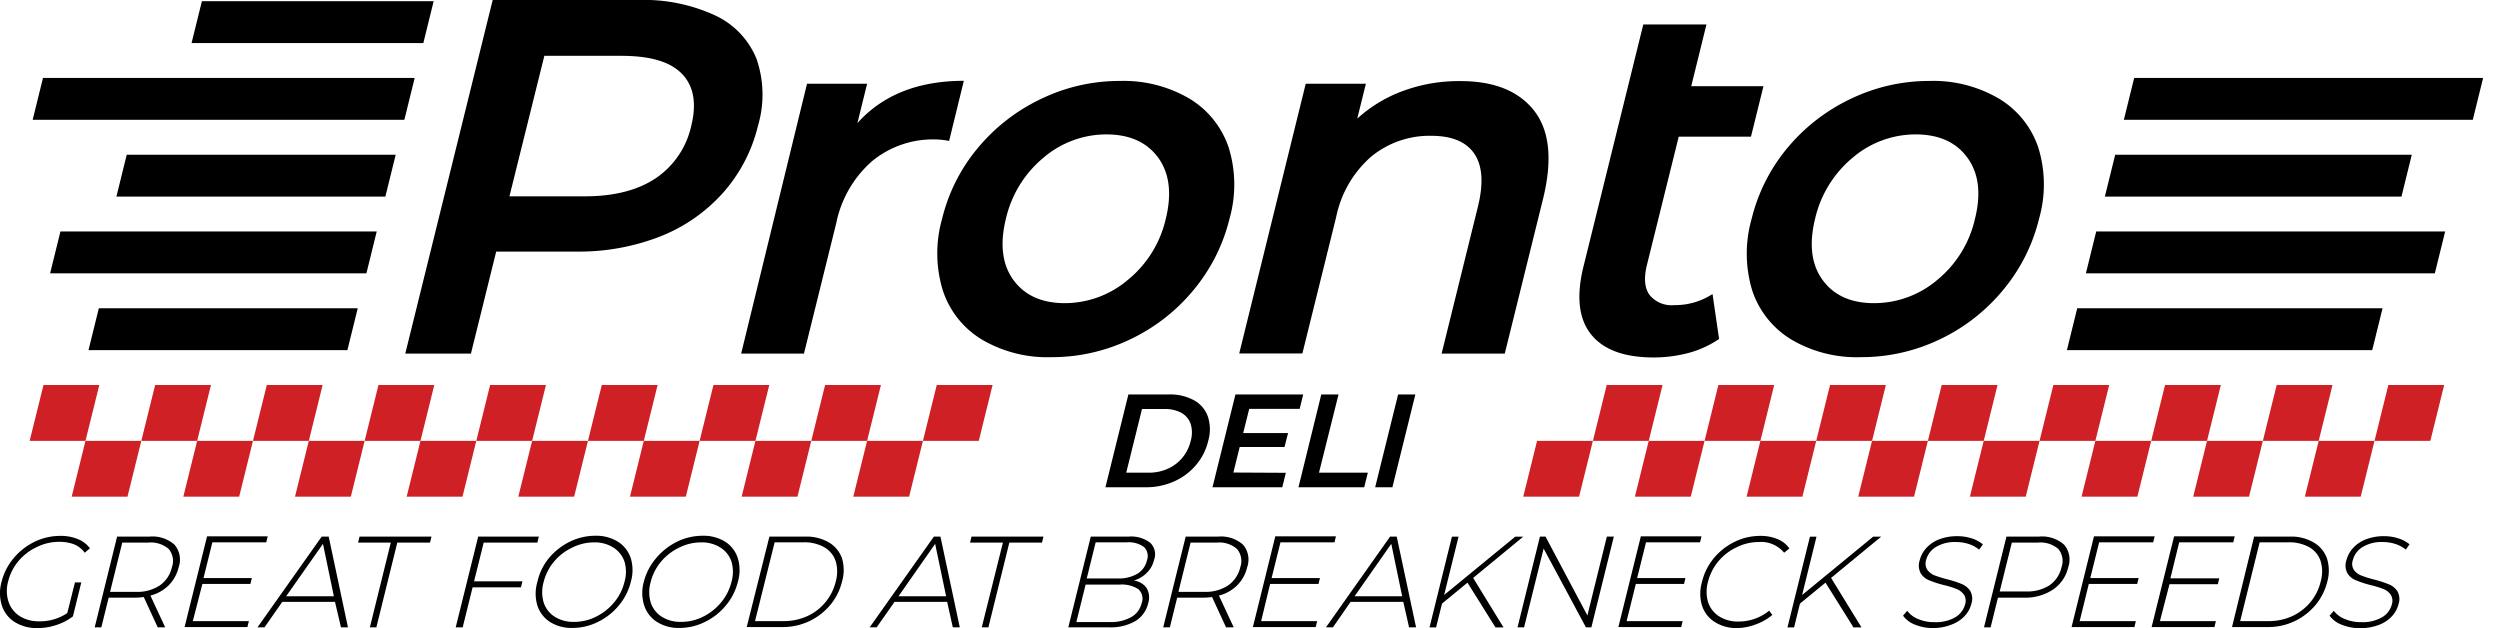 <svg xmlns="http://www.w3.org/2000/svg" width="358.23" height="89.99"><g data-name="Layer 2"><g data-name="Layer 1"><path d="M102.39 2.17a11.72 11.72 0 0 1 6 6.23 15.66 15.66 0 0 1 .22 9.63 22.32 22.32 0 0 1-5 9.59 23.73 23.73 0 0 1-9 6.26 32 32 0 0 1-12 2.17H71.1l-3.62 14.62h-9.41L70.6 0h20.85a24.39 24.39 0 0 1 10.94 2.17zm-8.34 23.31a12.22 12.22 0 0 0 5-7.45c.8-3.24.35-5.72-1.34-7.46S93.15 8 89 8H78l-5 20.13h11q6.22-.04 10.05-2.65zm44.06-13.9L136 20.2a10.15 10.15 0 0 0-2-.22 13.7 13.7 0 0 0-9 3.08 16 16 0 0 0-5.16 8.86l-4.64 18.75h-9L115.64 12h8.61l-1.39 5.64q5.42-6.05 15.25-6.06zm2.58 37.07a12.9 12.9 0 0 1-5.6-7.06 18.11 18.11 0 0 1-.09-10.25 24.94 24.94 0 0 1 5.17-10.2 26.5 26.5 0 0 1 9.08-7 25.77 25.77 0 0 1 11.2-2.54 18.63 18.63 0 0 1 10 2.54 13 13 0 0 1 5.61 7 17.92 17.92 0 0 1 .12 10.2A25.39 25.39 0 0 1 171 41.59a26.41 26.41 0 0 1-9.1 7.06 25.9 25.9 0 0 1-11.27 2.53 18.47 18.47 0 0 1-9.94-2.53zm20.93-8.55a15.83 15.83 0 0 0 5.43-8.76q1.33-5.41-1.09-8.75c-1.63-2.22-4.1-3.33-7.43-3.33a13.86 13.86 0 0 0-9 3.33 16 16 0 0 0-5.39 8.75c-.89 3.62-.54 6.55 1.06 8.76s4.06 3.34 7.39 3.34a14 14 0 0 0 9.03-3.34zm58.2-24.25q3.35 4.28 1.28 12.67l-5.48 22.15h-9.05l5.19-21c.84-3.38.67-5.92-.5-7.64s-3.22-2.57-6.17-2.57a13.15 13.15 0 0 0-8.63 3 15.63 15.63 0 0 0-5 8.65l-4.84 19.54h-9.05L187.1 12h8.62l-1.24 5a19.89 19.89 0 0 1 6.65-4 23 23 0 0 1 8-1.38q7.33-.04 10.69 4.23zm26.51 32.72a14.31 14.31 0 0 1-4.36 2 19.45 19.45 0 0 1-5 .65q-6.36 0-9-3.33t-1.07-9.7l8.57-34.68h9.05l-2.18 8.84h10.35l-1.79 7.23h-10.35L236 37.93c-.47 1.89-.35 3.32.35 4.31a4.06 4.06 0 0 0 3.58 1.48 9.75 9.75 0 0 0 5.46-1.59zm10.35.08a13 13 0 0 1-5.61-7.06 18.2 18.2 0 0 1-.07-10.25 25.19 25.19 0 0 1 5.17-10.2 26.59 26.59 0 0 1 9.08-7 25.8 25.8 0 0 1 11.2-2.54 18.6 18.6 0 0 1 10 2.54 13 13 0 0 1 5.62 7 17.84 17.84 0 0 1 .11 10.2A25.26 25.26 0 0 1 287 41.59a26.47 26.47 0 0 1-9.09 7.06 26 26 0 0 1-11.27 2.53 18.45 18.45 0 0 1-9.96-2.53zm20.93-8.55a15.82 15.82 0 0 0 5.39-8.76q1.35-5.41-1.09-8.75t-7.43-3.33a13.87 13.87 0 0 0-9 3.33 16 16 0 0 0-5.39 8.75c-.89 3.62-.54 6.55 1.06 8.76s4.06 3.34 7.39 3.34a14 14 0 0 0 9.07-3.34zM62.14.17l-1.48 6H27.45l1.48-6h33.21zm-2.72 11l-1.48 6H4.68l1.48-6h53.26zm-2.72 11l-1.48 6H16.68l1.48-6H56.7zm-2.72 11l-1.48 6H7.18l1.48-6h45.32zm-2.72 11l-1.48 6h-37.1l1.48-6h37.1zm304.55-33l-1.48 6h-50l1.48-6h50zm-10.22 11l-1.48 6h-42.5l1.48-6h42.5zm4.78 11l-1.48 6h-50l1.48-6h50zm-8.97 11l-1.48 6h-43.75l1.48-6h43.75z"/><path fill="#cf2026" d="M12.25 63.17h-8l1.98-8h8l-1.98 8zm6.02 8h-8l1.98-8h8l-1.98 8z"/><path fill="none" d="M10.27 71.17h-8l1.98-8h8l-1.98 8zm9.98-8h-8l1.98-8h8l-1.98 8z"/><path fill="#cf2026" d="M28.25 63.17h-8l1.98-8h8l-1.98 8zm6.02 8h-8l1.98-8h8l-1.98 8z"/><path fill="none" d="M26.27 71.17h-8l1.98-8h8l-1.98 8zm9.98-8h-8l1.98-8h8l-1.98 8z"/><path fill="#cf2026" d="M44.25 63.17h-8l1.98-8h8l-1.98 8zm6.02 8h-8l1.98-8h8l-1.98 8z"/><path fill="none" d="M42.27 71.17h-8l1.98-8h8l-1.98 8zm9.98-8h-8l1.98-8h8l-1.98 8z"/><path fill="#cf2026" d="M60.25 63.17h-8l1.98-8h8l-1.98 8zm6.02 8h-8l1.98-8h8l-1.98 8z"/><path fill="none" d="M58.27 71.17h-8l1.98-8h8l-1.98 8zm9.98-8h-8l1.98-8h8l-1.98 8z"/><path fill="#cf2026" d="M76.25 63.17h-8l1.98-8h8l-1.98 8zm6.02 8h-8l1.98-8h8l-1.98 8z"/><path fill="none" d="M74.27 71.17h-8l1.98-8h8l-1.98 8zm9.98-8h-8l1.98-8h8l-1.98 8z"/><path fill="#cf2026" d="M92.25 63.17h-8l1.98-8h8l-1.98 8zm6.02 8h-8l1.98-8h8l-1.98 8z"/><path fill="none" d="M90.27 71.17h-8l1.98-8h8l-1.98 8zm9.98-8h-8l1.98-8h8l-1.98 8z"/><path fill="#cf2026" d="M108.25 63.17h-8l1.98-8h8l-1.98 8zm6.02 8h-8l1.98-8h8l-1.98 8z"/><path fill="none" d="M106.27 71.17h-8l1.98-8h8l-1.98 8zm9.98-8h-8l1.98-8h8l-1.98 8z"/><path fill="#cf2026" d="M124.25 63.17h-8l1.98-8h8l-1.98 8zm6.02 8h-8l1.98-8h8l-1.98 8z"/><path fill="none" d="M122.27 71.17h-8l1.98-8h8l-1.98 8zm9.98-8h-8l1.98-8h8l-1.98 8z"/><path fill="#cf2026" d="M140.25 63.17h-8l1.98-8h8l-1.98 8z"/><path fill="none" d="M230.22 55.17l-1.98 8h-8l-1.97 8h-88l1.97-8h8l1.98-8h88z"/><path fill="#cf2026" d="M226.27 71.17h-8l1.98-8h8l-1.98 8zm9.98-8h-8l1.98-8h8l-1.98 8zm6.02 8h-8l1.98-8h8l-1.98 8z"/><path fill="none" d="M234.27 71.17h-8l1.98-8h8l-1.98 8zm9.98-8h-8l1.98-8h8l-1.98 8z"/><path fill="#cf2026" d="M252.25 63.17h-8l1.98-8h8l-1.98 8zm6.02 8h-8l1.98-8h8l-1.98 8z"/><path fill="none" d="M250.27 71.17h-8l1.98-8h8l-1.98 8zm9.98-8h-8l1.98-8h8l-1.98 8z"/><path fill="#cf2026" d="M268.25 63.17h-8l1.98-8h8l-1.98 8zm6.02 8h-8l1.98-8h8l-1.98 8z"/><path fill="none" d="M266.27 71.17h-8l1.98-8h8l-1.98 8zm9.98-8h-8l1.98-8h8l-1.98 8z"/><path fill="#cf2026" d="M284.25 63.17h-8l1.98-8h8l-1.98 8zm6.02 8h-8l1.98-8h8l-1.98 8z"/><path fill="none" d="M282.27 71.17h-8l1.98-8h8l-1.98 8zm9.98-8h-8l1.98-8h8l-1.98 8z"/><path fill="#cf2026" d="M300.25 63.17h-8l1.98-8h8l-1.98 8zm6.02 8h-8l1.98-8h8l-1.98 8z"/><path fill="none" d="M298.27 71.17h-8l1.98-8h8l-1.98 8zm9.98-8h-8l1.98-8h8l-1.98 8z"/><path fill="#cf2026" d="M316.25 63.17h-8l1.98-8h8l-1.98 8zm6.02 8h-8l1.98-8h8l-1.98 8z"/><path fill="none" d="M314.27 71.17h-8l1.98-8h8l-1.98 8zm9.98-8h-8l1.98-8h8l-1.98 8z"/><path fill="#cf2026" d="M332.25 63.17h-8l1.98-8h8l-1.98 8zm6.02 8h-8l1.98-8h8l-1.98 8z"/><path fill="none" d="M330.27 71.17h-8l1.98-8h8l-1.98 8zm9.98-8h-8l1.98-8h8l-1.98 8z"/><path fill="#cf2026" d="M348.25 63.17h-8l1.98-8h8l-1.98 8z"/><path fill="none" d="M346.27 71.17h-8l1.98-8h8l-1.98 8zm9.98-8h-8l1.98-8h8l-1.98 8z"/><path d="M161.69 56.52h5.81a7.15 7.15 0 0 1 3.58.83 4.29 4.29 0 0 1 2 2.34 5.92 5.92 0 0 1 .05 3.48 8.32 8.32 0 0 1-1.77 3.49A8.69 8.69 0 0 1 168.2 69a9.73 9.73 0 0 1-4 .82h-5.8zm2.92 11.21a6.49 6.49 0 0 0 2.72-.56 5.69 5.69 0 0 0 2.1-1.59 5.87 5.87 0 0 0 1.19-2.41 4.24 4.24 0 0 0 0-2.4 2.87 2.87 0 0 0-1.31-1.6 4.89 4.89 0 0 0-2.44-.56h-3.23l-2.26 9.12zm19.64.02l-.51 2.07h-10l3.29-13.3h9.71l-.51 2.07H179l-.86 3.46h6.43l-.51 2h-6.42l-.91 3.66zm5.08-11.23h2.47L189 67.73h7l-.52 2.09h-9.42zm11.01 0h2.47l-3.29 13.3h-2.47zM10.74 83.45h.91l-1.2 4.87a7.82 7.82 0 0 1-2.38 1.24 8.58 8.58 0 0 1-2.68.44 5.94 5.94 0 0 1-3.27-.86 4.34 4.34 0 0 1-1.85-2.37 5.93 5.93 0 0 1-.05-3.38A8.36 8.36 0 0 1 1.94 80a9 9 0 0 1 3-2.36 8.37 8.37 0 0 1 3.71-.85 6.32 6.32 0 0 1 2.51.46 4 4 0 0 1 1.73 1.32l-.75.63a3.57 3.57 0 0 0-1.52-1.2 5.91 5.91 0 0 0-2.15-.36 7.19 7.19 0 0 0-3.2.75 7.68 7.68 0 0 0-2.62 2 7.23 7.23 0 0 0-1.48 2.92 5 5 0 0 0 .05 2.91 3.9 3.9 0 0 0 1.6 2.06 5.07 5.07 0 0 0 2.82.75 7 7 0 0 0 4-1.18zm11.86 6.44l-2-4.34a10.38 10.38 0 0 1-1.29.09h-3.74l-1.05 4.25h-.95l3.21-13h4.67A4.72 4.72 0 0 1 25 78.05a3.27 3.27 0 0 1 .6 3.23 5.42 5.42 0 0 1-1.43 2.59 5.69 5.69 0 0 1-2.62 1.47l2.12 4.55zm-3.11-5.08a5.84 5.84 0 0 0 3.4-.92 4.32 4.32 0 0 0 1.74-2.61 2.65 2.65 0 0 0-.45-2.61 3.91 3.91 0 0 0-2.95-.92h-3.71l-1.75 7.06zM35.66 89l-.21.85h-9l3.22-13h8.69l-.21.86h-7.72l-1.27 5.12h6.93l-.21.84H29L27.63 89zM48 86.24h-7.55l-2.55 3.65h-1l9.2-13h1l2.76 13h-1zm-.16-.8l-1.56-7.51L41 85.44zM56 77.75h-4.69l.21-.86h10.31l-.21.86h-4.69l-3 12.14H53zm13.31 0l-1.38 5.55h6.93l-.21.86h-6.93l-1.42 5.73h-1l3.22-13h8.69l-.21.86zm9.5 11.37A4.41 4.41 0 0 1 77 86.76a5.9 5.9 0 0 1 0-3.37A8.2 8.2 0 0 1 78.63 80a9.26 9.26 0 0 1 3-2.37 8.27 8.27 0 0 1 3.67-.86 5.86 5.86 0 0 1 3.24.85A4.41 4.41 0 0 1 90.39 80a5.94 5.94 0 0 1 0 3.38 8.29 8.29 0 0 1-1.72 3.38 8.87 8.87 0 0 1-3 2.36 8.23 8.23 0 0 1-3.66.86 5.76 5.76 0 0 1-3.2-.86zm6.59-.75a7.9 7.9 0 0 0 2.6-2.05 7.2 7.2 0 0 0 1.48-2.93 5.15 5.15 0 0 0 0-2.92 3.82 3.82 0 0 0-1.58-2 4.9 4.9 0 0 0-2.77-.75 6.94 6.94 0 0 0-3.14.75 7.61 7.61 0 0 0-2.6 2 7.38 7.38 0 0 0-1.49 2.92 5.27 5.27 0 0 0 0 2.93 3.81 3.81 0 0 0 1.58 2.05 5 5 0 0 0 2.78.74 6.93 6.93 0 0 0 3.14-.74zm8.74.75a4.44 4.44 0 0 1-1.83-2.36 5.9 5.9 0 0 1-.06-3.37A8.34 8.34 0 0 1 94 80a9.16 9.16 0 0 1 3-2.37 8.27 8.27 0 0 1 3.67-.86 5.88 5.88 0 0 1 3.24.85 4.41 4.41 0 0 1 1.82 2.38 5.94 5.94 0 0 1 0 3.38 8.42 8.42 0 0 1-1.72 3.38 9 9 0 0 1-3 2.36 8.26 8.26 0 0 1-3.66.86 5.82 5.82 0 0 1-3.21-.86zm6.6-.75a7.9 7.9 0 0 0 2.59-2.05 7.33 7.33 0 0 0 1.48-2.93 5.15 5.15 0 0 0 0-2.92 3.76 3.76 0 0 0-1.57-2 4.92 4.92 0 0 0-2.77-.75 7 7 0 0 0-3.15.75 7.67 7.67 0 0 0-2.59 2 7.25 7.25 0 0 0-1.49 2.92 5.18 5.18 0 0 0 0 2.93 3.81 3.81 0 0 0 1.58 2.05 5 5 0 0 0 2.78.74 6.93 6.93 0 0 0 3.14-.74zm9.51-11.48h5.14a6.36 6.36 0 0 1 3.39.84 4.3 4.3 0 0 1 1.87 2.27 5.83 5.83 0 0 1 0 3.35 8.24 8.24 0 0 1-1.7 3.36 8.81 8.81 0 0 1-6.82 3.14H107zM112.31 89a8.07 8.07 0 0 0 3.36-.71 7.31 7.31 0 0 0 4.08-4.94 5.27 5.27 0 0 0 0-2.93 3.61 3.61 0 0 0-1.63-2 5.79 5.79 0 0 0-3-.71H111L108.19 89zm23.41-2.76h-7.54l-2.56 3.65h-1l9.2-13h.94l2.77 13h-1zm-.15-.8L134 77.93l-5.25 7.51zm8.14-7.69H139l.21-.86h10.31l-.21.86h-4.68l-3 12.14h-.95zm20.61 6.54a2.73 2.73 0 0 1 .2 2.17 4.05 4.05 0 0 1-1.84 2.54 7.06 7.06 0 0 1-3.8.89h-5.8l3.22-13h5.42a4.52 4.52 0 0 1 3.08.87 2.28 2.28 0 0 1 .57 2.46 3.78 3.78 0 0 1-1.05 1.87 4.4 4.4 0 0 1-1.85 1.1 2.64 2.64 0 0 1 1.85 1.1zm-2.21 4.13a3.11 3.11 0 0 0 1.48-2 1.8 1.8 0 0 0-.48-2 4.38 4.38 0 0 0-2.7-.65h-4.85l-1.33 5.37h4.85a6 6 0 0 0 3.03-.72zM157 77.71l-1.28 5.18h4.44a5.29 5.29 0 0 0 2.79-.66 3 3 0 0 0 1.4-1.94 1.79 1.79 0 0 0-.44-1.92 3.74 3.74 0 0 0-2.47-.66zm18.68 12.18l-2-4.34a10.25 10.25 0 0 1-1.29.09h-3.71l-1.05 4.25h-.95l3.22-13h4.66a4.76 4.76 0 0 1 3.56 1.16 3.29 3.29 0 0 1 .59 3.23 5.42 5.42 0 0 1-1.43 2.59 5.69 5.69 0 0 1-2.62 1.47l2.12 4.55zm-3.11-5.08a5.84 5.84 0 0 0 3.4-.92 4.34 4.34 0 0 0 1.75-2.61 2.68 2.68 0 0 0-.46-2.61 3.88 3.88 0 0 0-2.94-.92h-3.72l-1.74 7.06zM188.74 89l-.21.85h-9l3.21-13h8.69l-.21.86h-7.74l-1.27 5.12h6.93l-.21.84H182L180.71 89zm12.34-2.76h-7.55L191 89.89h-1l9.19-13h.95l2.77 13h-1zm-.16-.8l-1.56-7.51-5.26 7.51zm9.36-1.95l-3.65 3-.85 3.41h-.94l3.21-13h.95l-2.07 8.36 10.19-8.36h1.15l-7.18 5.91 4.35 7.09h-1.15zm20.97-6.6l-3.22 13h-.78l-6.06-11.29-2.8 11.29h-.94l3.21-13h.8l6 11.3 2.79-11.3zM241.11 89l-.21.85h-9l3.22-13h8.69l-.21.86h-7.74l-1.27 5.12h6.92l-.2.84h-6.91L233.08 89zm4.6.13a4.4 4.4 0 0 1-1.83-2.36 5.94 5.94 0 0 1 0-3.38 8.36 8.36 0 0 1 1.68-3.39 9 9 0 0 1 3-2.36 8.25 8.25 0 0 1 3.66-.85 6.25 6.25 0 0 1 2.49.46 3.77 3.77 0 0 1 1.69 1.34l-.75.61a4.27 4.27 0 0 0-3.65-1.53 7 7 0 0 0-3.15.75 7.55 7.55 0 0 0-2.61 2 7.38 7.38 0 0 0-1.49 2.92 5.27 5.27 0 0 0 0 2.93 3.83 3.83 0 0 0 1.59 2.05 5 5 0 0 0 2.79.74 6.87 6.87 0 0 0 4.38-1.56l.45.62a7.75 7.75 0 0 1-2.37 1.35A8.09 8.09 0 0 1 249 90a5.86 5.86 0 0 1-3.29-.87zm15.87-5.64l-3.66 3-.84 3.41h-.95l3.22-13h.94l-2.06 8.36 10.18-8.36h1.15l-7.18 5.91 4.36 7.09h-1.15zm12.81 6.01a3.73 3.73 0 0 1-1.7-1.28l.6-.7a3.63 3.63 0 0 0 1.55 1.18 5.87 5.87 0 0 0 2.33.45 5.52 5.52 0 0 0 3-.7 3 3 0 0 0 1.41-1.84 1.66 1.66 0 0 0-.16-1.4 2.36 2.36 0 0 0-1-.79 13.6 13.6 0 0 0-1.86-.58 15.32 15.32 0 0 1-2.13-.69 2.54 2.54 0 0 1-1.21-1 2.4 2.4 0 0 1-.14-1.87 4 4 0 0 1 .93-1.73 4.78 4.78 0 0 1 1.84-1.26 7.15 7.15 0 0 1 2.69-.46 6.5 6.5 0 0 1 2 .32 4.62 4.62 0 0 1 1.59.85l-.54.76a4.54 4.54 0 0 0-1.52-.82 6 6 0 0 0-1.78-.27 5.27 5.27 0 0 0-2.91.72 3.08 3.08 0 0 0-1.38 1.85 1.64 1.64 0 0 0 .16 1.39 2.35 2.35 0 0 0 1 .8A16.71 16.71 0 0 0 279 83a16.57 16.57 0 0 1 2.12.69 2.72 2.72 0 0 1 1.21 1 2.3 2.3 0 0 1 .15 1.83 4 4 0 0 1-.94 1.73 4.94 4.94 0 0 1-1.88 1.24A7.33 7.33 0 0 1 277 90a6.77 6.77 0 0 1-2.61-.5zm21.38-11.45a3.29 3.29 0 0 1 .59 3.23 5.26 5.26 0 0 1-2.18 3.2 7.14 7.14 0 0 1-4.18 1.16h-3.71l-1.05 4.25h-.95l3.22-13h4.66a4.76 4.76 0 0 1 3.6 1.16zm-2.11 5.83a4.32 4.32 0 0 0 1.74-2.6 2.7 2.7 0 0 0-.45-2.61 3.92 3.92 0 0 0-2.95-.92h-3.72l-1.74 7h3.72a5.93 5.93 0 0 0 3.4-.87zM306.05 89l-.21.85h-9l3.21-13h8.7l-.22.86h-7.74l-1.27 5.12h6.93l-.21.84h-6.93L298 89zm11.47 0l-.21.85h-9l3.22-13h8.69l-.21.86h-7.75L311 82.87h7l-.2.84h-6.93L309.5 89zM323 76.89h5.14a6.36 6.36 0 0 1 3.39.84 4.3 4.3 0 0 1 1.9 2.27 5.83 5.83 0 0 1 .05 3.35 8.36 8.36 0 0 1-1.7 3.36 8.92 8.92 0 0 1-3 2.31 8.75 8.75 0 0 1-3.8.83h-5.15zM325.1 89a8 8 0 0 0 3.35-.71 7.47 7.47 0 0 0 2.61-2 7.22 7.22 0 0 0 1.47-2.94 5.18 5.18 0 0 0 0-2.93 3.55 3.55 0 0 0-1.62-2 5.84 5.84 0 0 0-3-.71h-4.12L321 89zm10.41.5a3.73 3.73 0 0 1-1.7-1.28l.6-.7A3.66 3.66 0 0 0 336 88.7a5.83 5.83 0 0 0 2.33.45 5.55 5.55 0 0 0 3-.7 3 3 0 0 0 1.4-1.84 1.66 1.66 0 0 0-.16-1.4 2.39 2.39 0 0 0-1-.79 13.81 13.81 0 0 0-1.87-.58 15.57 15.57 0 0 1-2.12-.69 2.5 2.5 0 0 1-1.21-1 2.39 2.39 0 0 1-.15-1.87 4.12 4.12 0 0 1 .93-1.73 4.82 4.82 0 0 1 1.85-1.26 7.1 7.1 0 0 1 2.68-.46 6.5 6.5 0 0 1 2 .32 4.62 4.62 0 0 1 1.59.85l-.54.76a4.59 4.59 0 0 0-1.51-.82 6 6 0 0 0-1.78-.27 5.27 5.27 0 0 0-2.91.72 3.08 3.08 0 0 0-1.39 1.88 1.61 1.61 0 0 0 .15 1.39 2.38 2.38 0 0 0 1.05.8 16.07 16.07 0 0 0 1.88.59 16.34 16.34 0 0 1 2.11.69 2.67 2.67 0 0 1 1.21 1 2.3 2.3 0 0 1 .15 1.83 4 4 0 0 1-.94 1.73 4.9 4.9 0 0 1-1.87 1.24 7.38 7.38 0 0 1-2.72.47 6.8 6.8 0 0 1-2.65-.51z"/></g></g></svg>